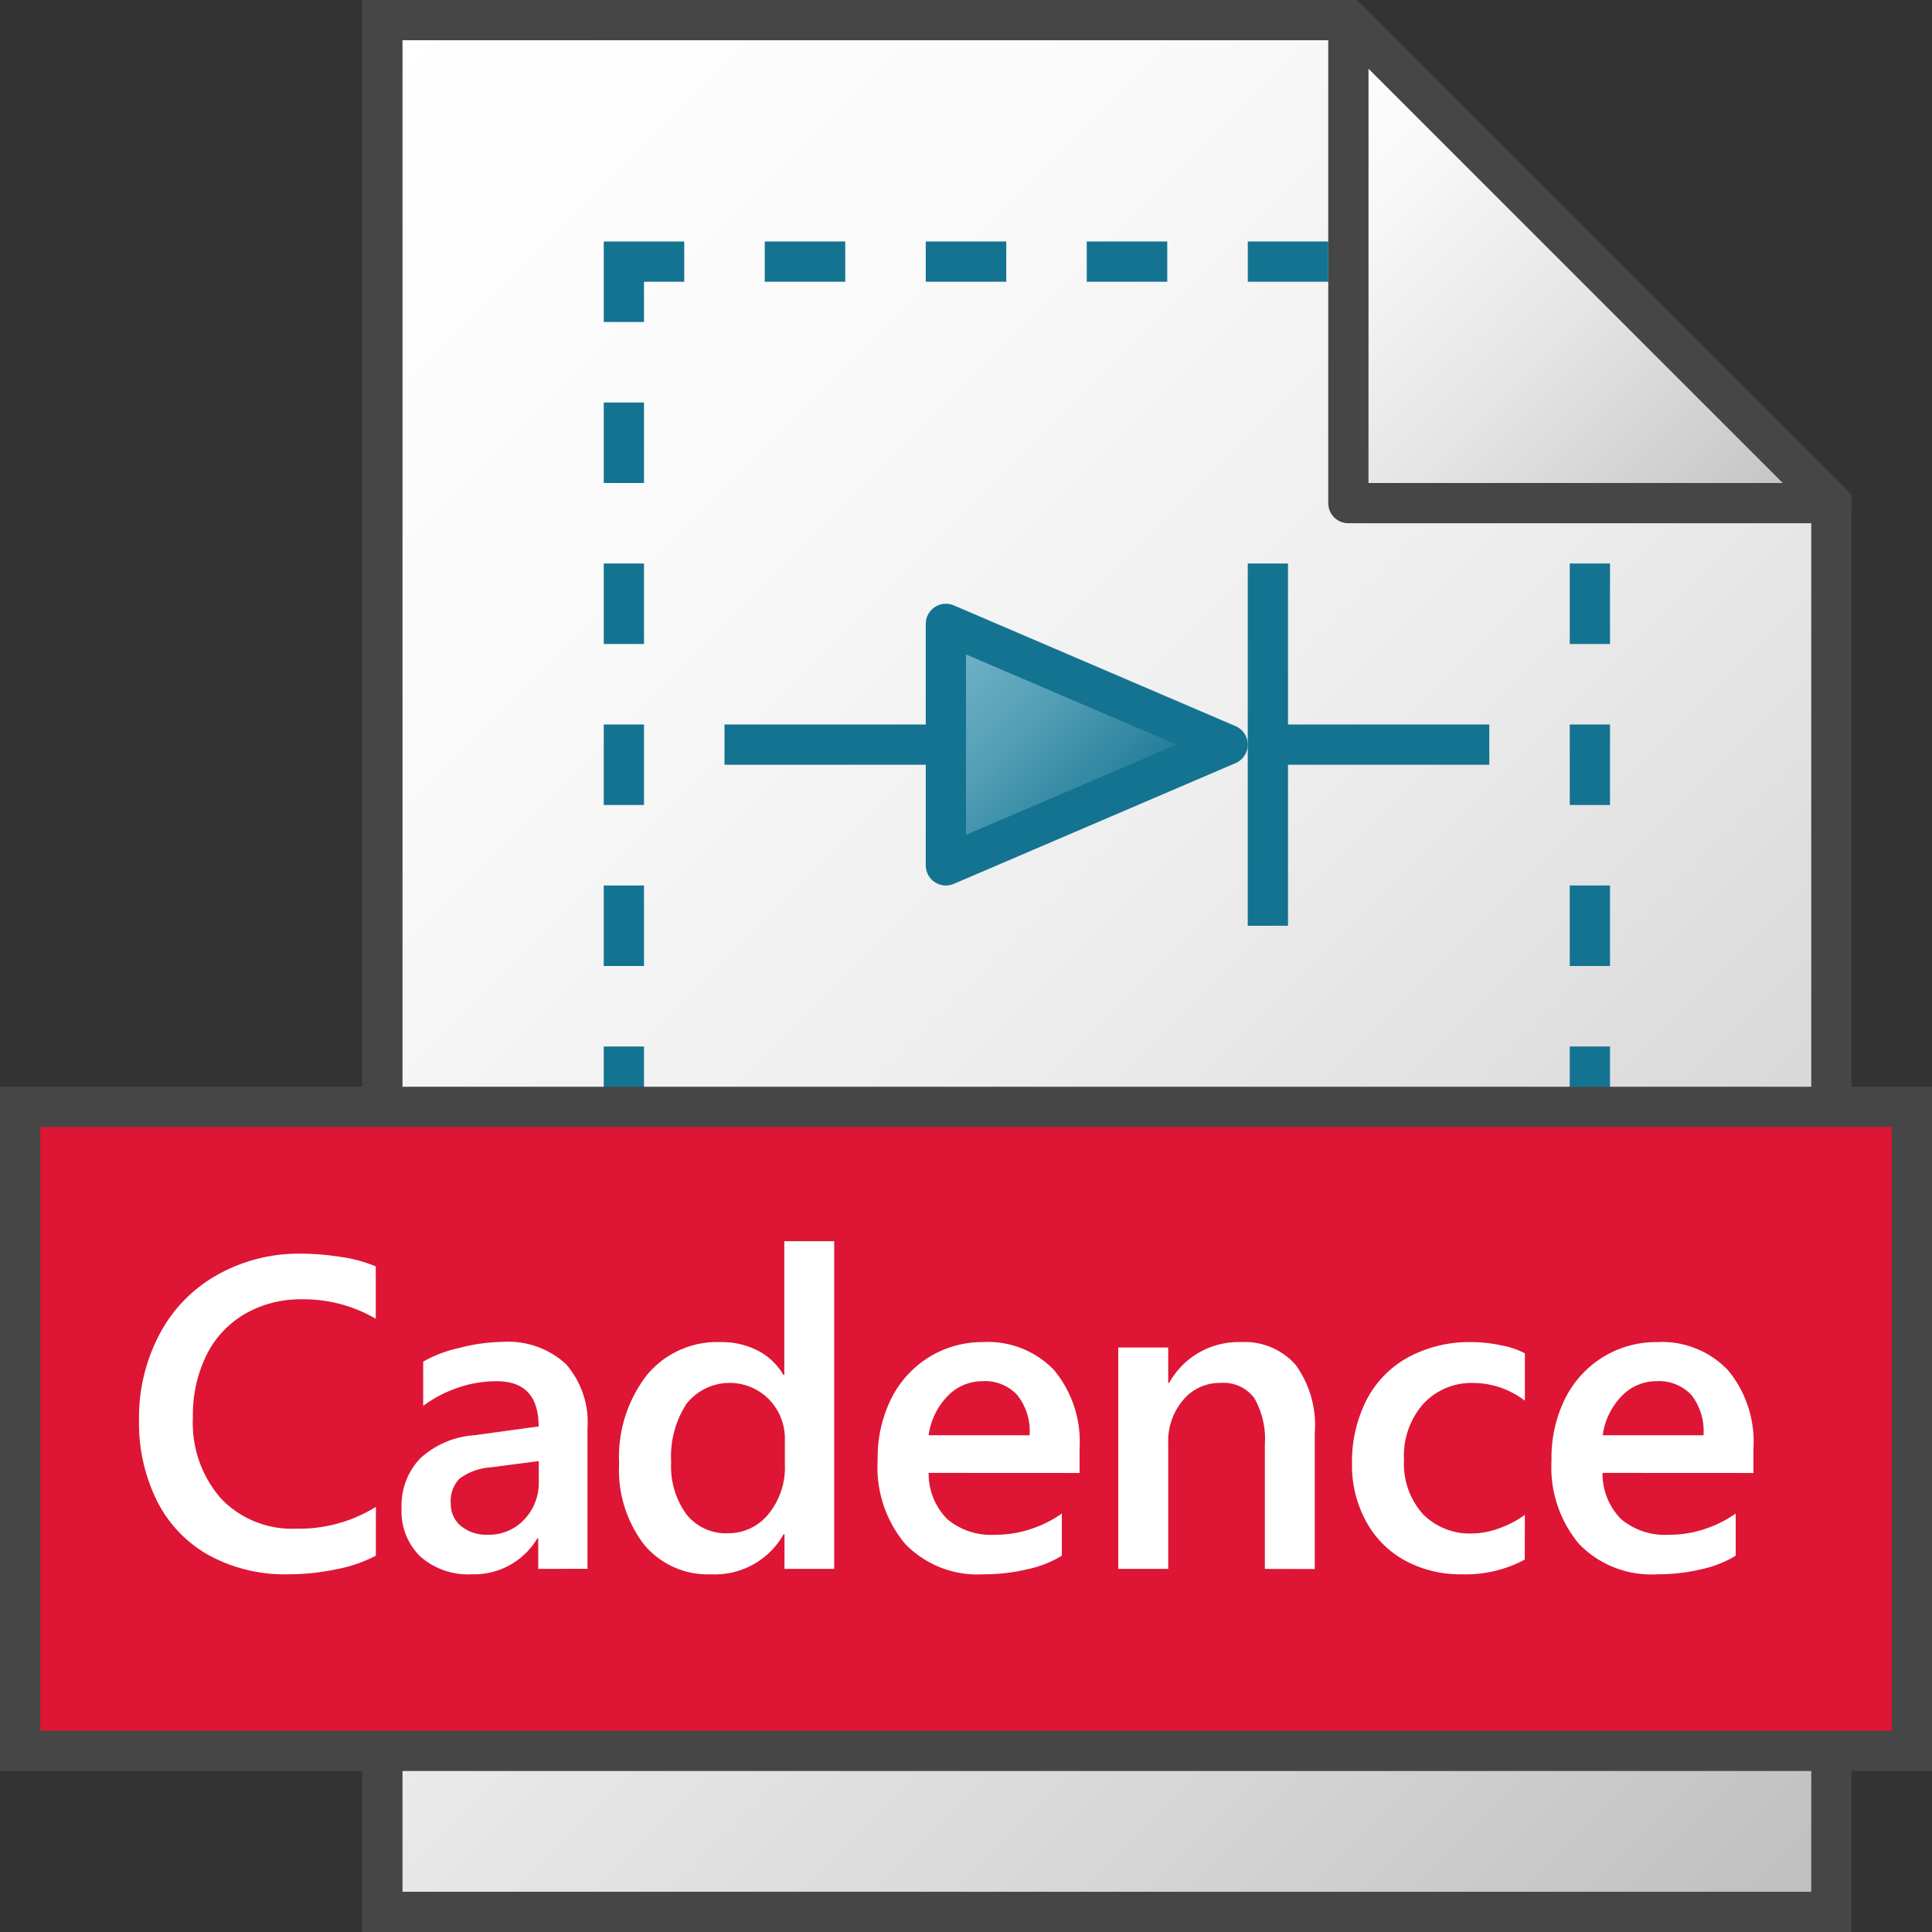 <svg id="Layer_1" data-name="Layer 1" xmlns="http://www.w3.org/2000/svg" xmlns:xlink="http://www.w3.org/1999/xlink" viewBox="0 0 48 48">
  
    <rect x="0" y="0" width="48" height="48" fill="#333333" stroke="none"/>
  
    <linearGradient id="linear-gradient" x1="3.75" y1="-76.25" x2="45.25" y2="-117.75" gradientTransform="matrix(1, 0, 0, -1, 0, -70)" gradientUnits="userSpaceOnUse">
      <stop offset="0" stop-color="#fff"/>
      <stop offset="0.232" stop-color="#fafafa"/>
      <stop offset="0.496" stop-color="#ededed"/>
      <stop offset="0.775" stop-color="#d6d6d6"/>
      <stop offset="1" stop-color="#bebebe"/>
    </linearGradient>
    <linearGradient id="paper_gradient" data-name="paper gradient" x1="30.5" y1="-73.5" x2="42.5" y2="-85.5" gradientTransform="matrix(1, 0, 0, -1, 0, -70)" gradientUnits="userSpaceOnUse">
      <stop offset="0" stop-color="#fff"/>
      <stop offset="0.221" stop-color="#f8f8f8"/>
      <stop offset="0.541" stop-color="#e5e5e5"/>
      <stop offset="0.92" stop-color="#c6c6c6"/>
      <stop offset="1" stop-color="#bebebe"/>
    </linearGradient>
    <linearGradient id="Dark_Blue_Grad" data-name="Dark Blue Grad" x1="23" y1="16" x2="28" y2="21" gradientUnits="userSpaceOnUse">
      <stop offset="0" stop-color="#73b4c8"/>
      <stop offset="0.175" stop-color="#6aaec3"/>
      <stop offset="0.457" stop-color="#529eb5"/>
      <stop offset="0.809" stop-color="#2c839f"/>
      <stop offset="1" stop-color="#147391"/>
    </linearGradient>
  
  <polygon points="33.5 0.5 9.5 0.5 9.5 47.5 45.5 47.5 45.5 12.5 33.5 0.5" stroke="#464646" stroke-miterlimit="10" fill="url(#linear-gradient)"/>
  <polygon points="33.5 0.5 33.5 12.5 45.5 12.5 33.5 0.5" stroke="#464646" stroke-linejoin="round" fill="url(#paper_gradient)"/>
  <line x1="18" y1="18.5" x2="23.5" y2="18.5" fill="none" stroke="#147391" stroke-miterlimit="10"/>
  <line x1="37.001" y1="18.5" x2="31.5" y2="18.5" fill="none" stroke="#147391" stroke-miterlimit="10"/>
  <polygon points="30.5 18.5 23.5 21.5 23.5 15.5 30.5 18.5" stroke="#147391" stroke-linejoin="round" fill="url(#Dark_Blue_Grad)"/>
  <line x1="31.5" y1="14" x2="31.5" y2="23" fill="none" stroke="#147391" stroke-miterlimit="10"/>
  <polyline points="15.5 8 15.5 6.5 17 6.5" fill="none" stroke="#147391" stroke-miterlimit="10"/>
  <line x1="33.001" y1="6.5" x2="31.001" y2="6.5" fill="none" stroke="#147391" stroke-miterlimit="10"/>
  <line x1="29" y1="6.5" x2="27" y2="6.5" fill="none" stroke="#147391" stroke-miterlimit="10"/>
  <line x1="25" y1="6.5" x2="23" y2="6.5" fill="none" stroke="#147391" stroke-miterlimit="10"/>
  <line x1="21" y1="6.5" x2="19" y2="6.5" fill="none" stroke="#147391" stroke-miterlimit="10"/>
  <line x1="15.5" y1="14" x2="15.5" y2="16" fill="none" stroke="#147391" stroke-miterlimit="10"/>
  <line x1="15.5" y1="18" x2="15.5" y2="20" fill="none" stroke="#147391" stroke-miterlimit="10"/>
  <line x1="15.5" y1="22" x2="15.5" y2="24" fill="none" stroke="#147391" stroke-miterlimit="10"/>
  <line x1="15.5" y1="26" x2="15.5" y2="27.5" fill="none" stroke="#147391" stroke-miterlimit="10"/>
  <line x1="39.5" y1="14" x2="39.5" y2="16" fill="none" stroke="#147391" stroke-miterlimit="10"/>
  <line x1="15.5" y1="10" x2="15.5" y2="12" fill="none" stroke="#147391" stroke-miterlimit="10"/>
  <line x1="39.5" y1="18" x2="39.5" y2="20" fill="none" stroke="#147391" stroke-miterlimit="10"/>
  <line x1="39.5" y1="22" x2="39.5" y2="24" fill="none" stroke="#147391" stroke-miterlimit="10"/>
  <line x1="39.5" y1="26" x2="39.5" y2="27.5" fill="none" stroke="#147391" stroke-miterlimit="10"/>
  <rect x="0.5" y="27.5" width="47" height="16" fill="#de1534" stroke="#464646" stroke-miterlimit="10"/>
  
    <path d="M9.338,38.651a3.57,3.57,0,0,1-.985.338,5.865,5.865,0,0,1-1.207.124,3.934,3.934,0,0,1-1.96-.475A3.173,3.173,0,0,1,3.9,37.289a4.348,4.348,0,0,1-.446-2.006,4.43,4.43,0,0,1,.516-2.148,3.624,3.624,0,0,1,1.442-1.469,4.128,4.128,0,0,1,2.054-.519,6.536,6.536,0,0,1,1,.081,3.46,3.46,0,0,1,.87.236v1.3A3.557,3.557,0,0,0,7.5,32.281a2.76,2.76,0,0,0-1.41.36,2.432,2.432,0,0,0-.959,1.023,3.361,3.361,0,0,0-.338,1.544,2.849,2.849,0,0,0,.7,2.025,2.434,2.434,0,0,0,1.864.746,3.6,3.6,0,0,0,1.982-.542Z" fill="#fff"/>
    <path d="M13.372,38.979v-.758H13.35a1.83,1.83,0,0,1-1.627.892,1.789,1.789,0,0,1-1.279-.441,1.56,1.56,0,0,1-.467-1.192,1.7,1.7,0,0,1,.457-1.241,2.2,2.2,0,0,1,1.342-.58l1.606-.22q0-1.123-1.042-1.123a2.946,2.946,0,0,0-.98.167,3.1,3.1,0,0,0-.846.446v-1.1a3.16,3.16,0,0,1,.889-.338,4.406,4.406,0,0,1,1.066-.151,2.123,2.123,0,0,1,1.593.551,2.2,2.2,0,0,1,.534,1.6v3.486ZM11.2,37.351a.7.7,0,0,0,.258.567,1,1,0,0,0,.655.212,1.2,1.2,0,0,0,.913-.379,1.327,1.327,0,0,0,.36-.953V36.3l-1.187.155a1.492,1.492,0,0,0-.781.28A.789.789,0,0,0,11.2,37.351Z" fill="#fff"/>
    <path d="M19.49,38.979v-.86h-.022a1.957,1.957,0,0,1-1.8.994A2.05,2.05,0,0,1,16,38.372a3.042,3.042,0,0,1-.618-2.009,3.326,3.326,0,0,1,.685-2.194,2.262,2.262,0,0,1,1.834-.825,1.969,1.969,0,0,1,.924.21,1.568,1.568,0,0,1,.639.607h.022V30.836h1.24v8.143Zm.01-3.212a1.4,1.4,0,0,0-.389-.994,1.369,1.369,0,0,0-2.052.1,2.388,2.388,0,0,0-.384,1.45,2.022,2.022,0,0,0,.379,1.3,1.251,1.251,0,0,0,1.029.47,1.279,1.279,0,0,0,1.009-.476,1.831,1.831,0,0,0,.408-1.238Z" fill="#fff"/>
    <path d="M23.072,36.594a1.609,1.609,0,0,0,.457,1.144,1.69,1.69,0,0,0,1.2.392,2.721,2.721,0,0,0,.9-.148,2.91,2.91,0,0,0,.752-.378v1.047a2.7,2.7,0,0,1-.838.333,4.646,4.646,0,0,1-1.111.129,2.5,2.5,0,0,1-1.939-.75,2.959,2.959,0,0,1-.688-2.081,3.318,3.318,0,0,1,.341-1.541,2.55,2.55,0,0,1,.945-1.029,2.516,2.516,0,0,1,1.33-.368,2.27,2.27,0,0,1,1.771.7,2.788,2.788,0,0,1,.63,1.934v.618Zm2.508-.935a1.451,1.451,0,0,0-.306-1,1.092,1.092,0,0,0-.859-.344,1.2,1.2,0,0,0-.875.373,1.728,1.728,0,0,0-.468.97Z" fill="#fff"/>
    <path d="M31.425,38.979V35.89a2.047,2.047,0,0,0-.261-1.152.947.947,0,0,0-.841-.379,1.178,1.178,0,0,0-.931.427,1.573,1.573,0,0,0-.368,1.067v3.126H27.783v-5.5h1.241v.88h.022a1.97,1.97,0,0,1,1.783-1.015,1.692,1.692,0,0,1,1.356.559,2.552,2.552,0,0,1,.48,1.7v3.379Z" fill="#fff"/>
    <path d="M37.882,38.748a3.1,3.1,0,0,1-1.564.365,2.87,2.87,0,0,1-1.415-.344,2.411,2.411,0,0,1-.966-.977,2.9,2.9,0,0,1-.347-1.418,3.391,3.391,0,0,1,.357-1.585,2.541,2.541,0,0,1,1.036-1.066,3.2,3.2,0,0,1,1.577-.379,3.568,3.568,0,0,1,.725.078,2.112,2.112,0,0,1,.6.2V34.8a2.129,2.129,0,0,0-1.268-.441,1.634,1.634,0,0,0-1.255.519,1.953,1.953,0,0,0-.48,1.383,1.885,1.885,0,0,0,.462,1.348,1.637,1.637,0,0,0,1.252.489,1.946,1.946,0,0,0,.638-.124,2.485,2.485,0,0,0,.651-.338Z" fill="#fff"/>
    <path d="M39.814,36.594a1.613,1.613,0,0,0,.457,1.144,1.692,1.692,0,0,0,1.2.392,2.722,2.722,0,0,0,.9-.148,2.926,2.926,0,0,0,.752-.378v1.047a2.724,2.724,0,0,1-.838.333,4.649,4.649,0,0,1-1.112.129,2.5,2.5,0,0,1-1.939-.75,2.963,2.963,0,0,1-.687-2.081,3.305,3.305,0,0,1,.341-1.541,2.543,2.543,0,0,1,.945-1.029,2.511,2.511,0,0,1,1.33-.368,2.266,2.266,0,0,1,1.77.7,2.779,2.779,0,0,1,.631,1.934v.618Zm2.509-.935a1.461,1.461,0,0,0-.3-1,1.1,1.1,0,0,0-.86-.344,1.2,1.2,0,0,0-.876.373,1.735,1.735,0,0,0-.468.97Z" fill="#fff"/>
  
</svg>

